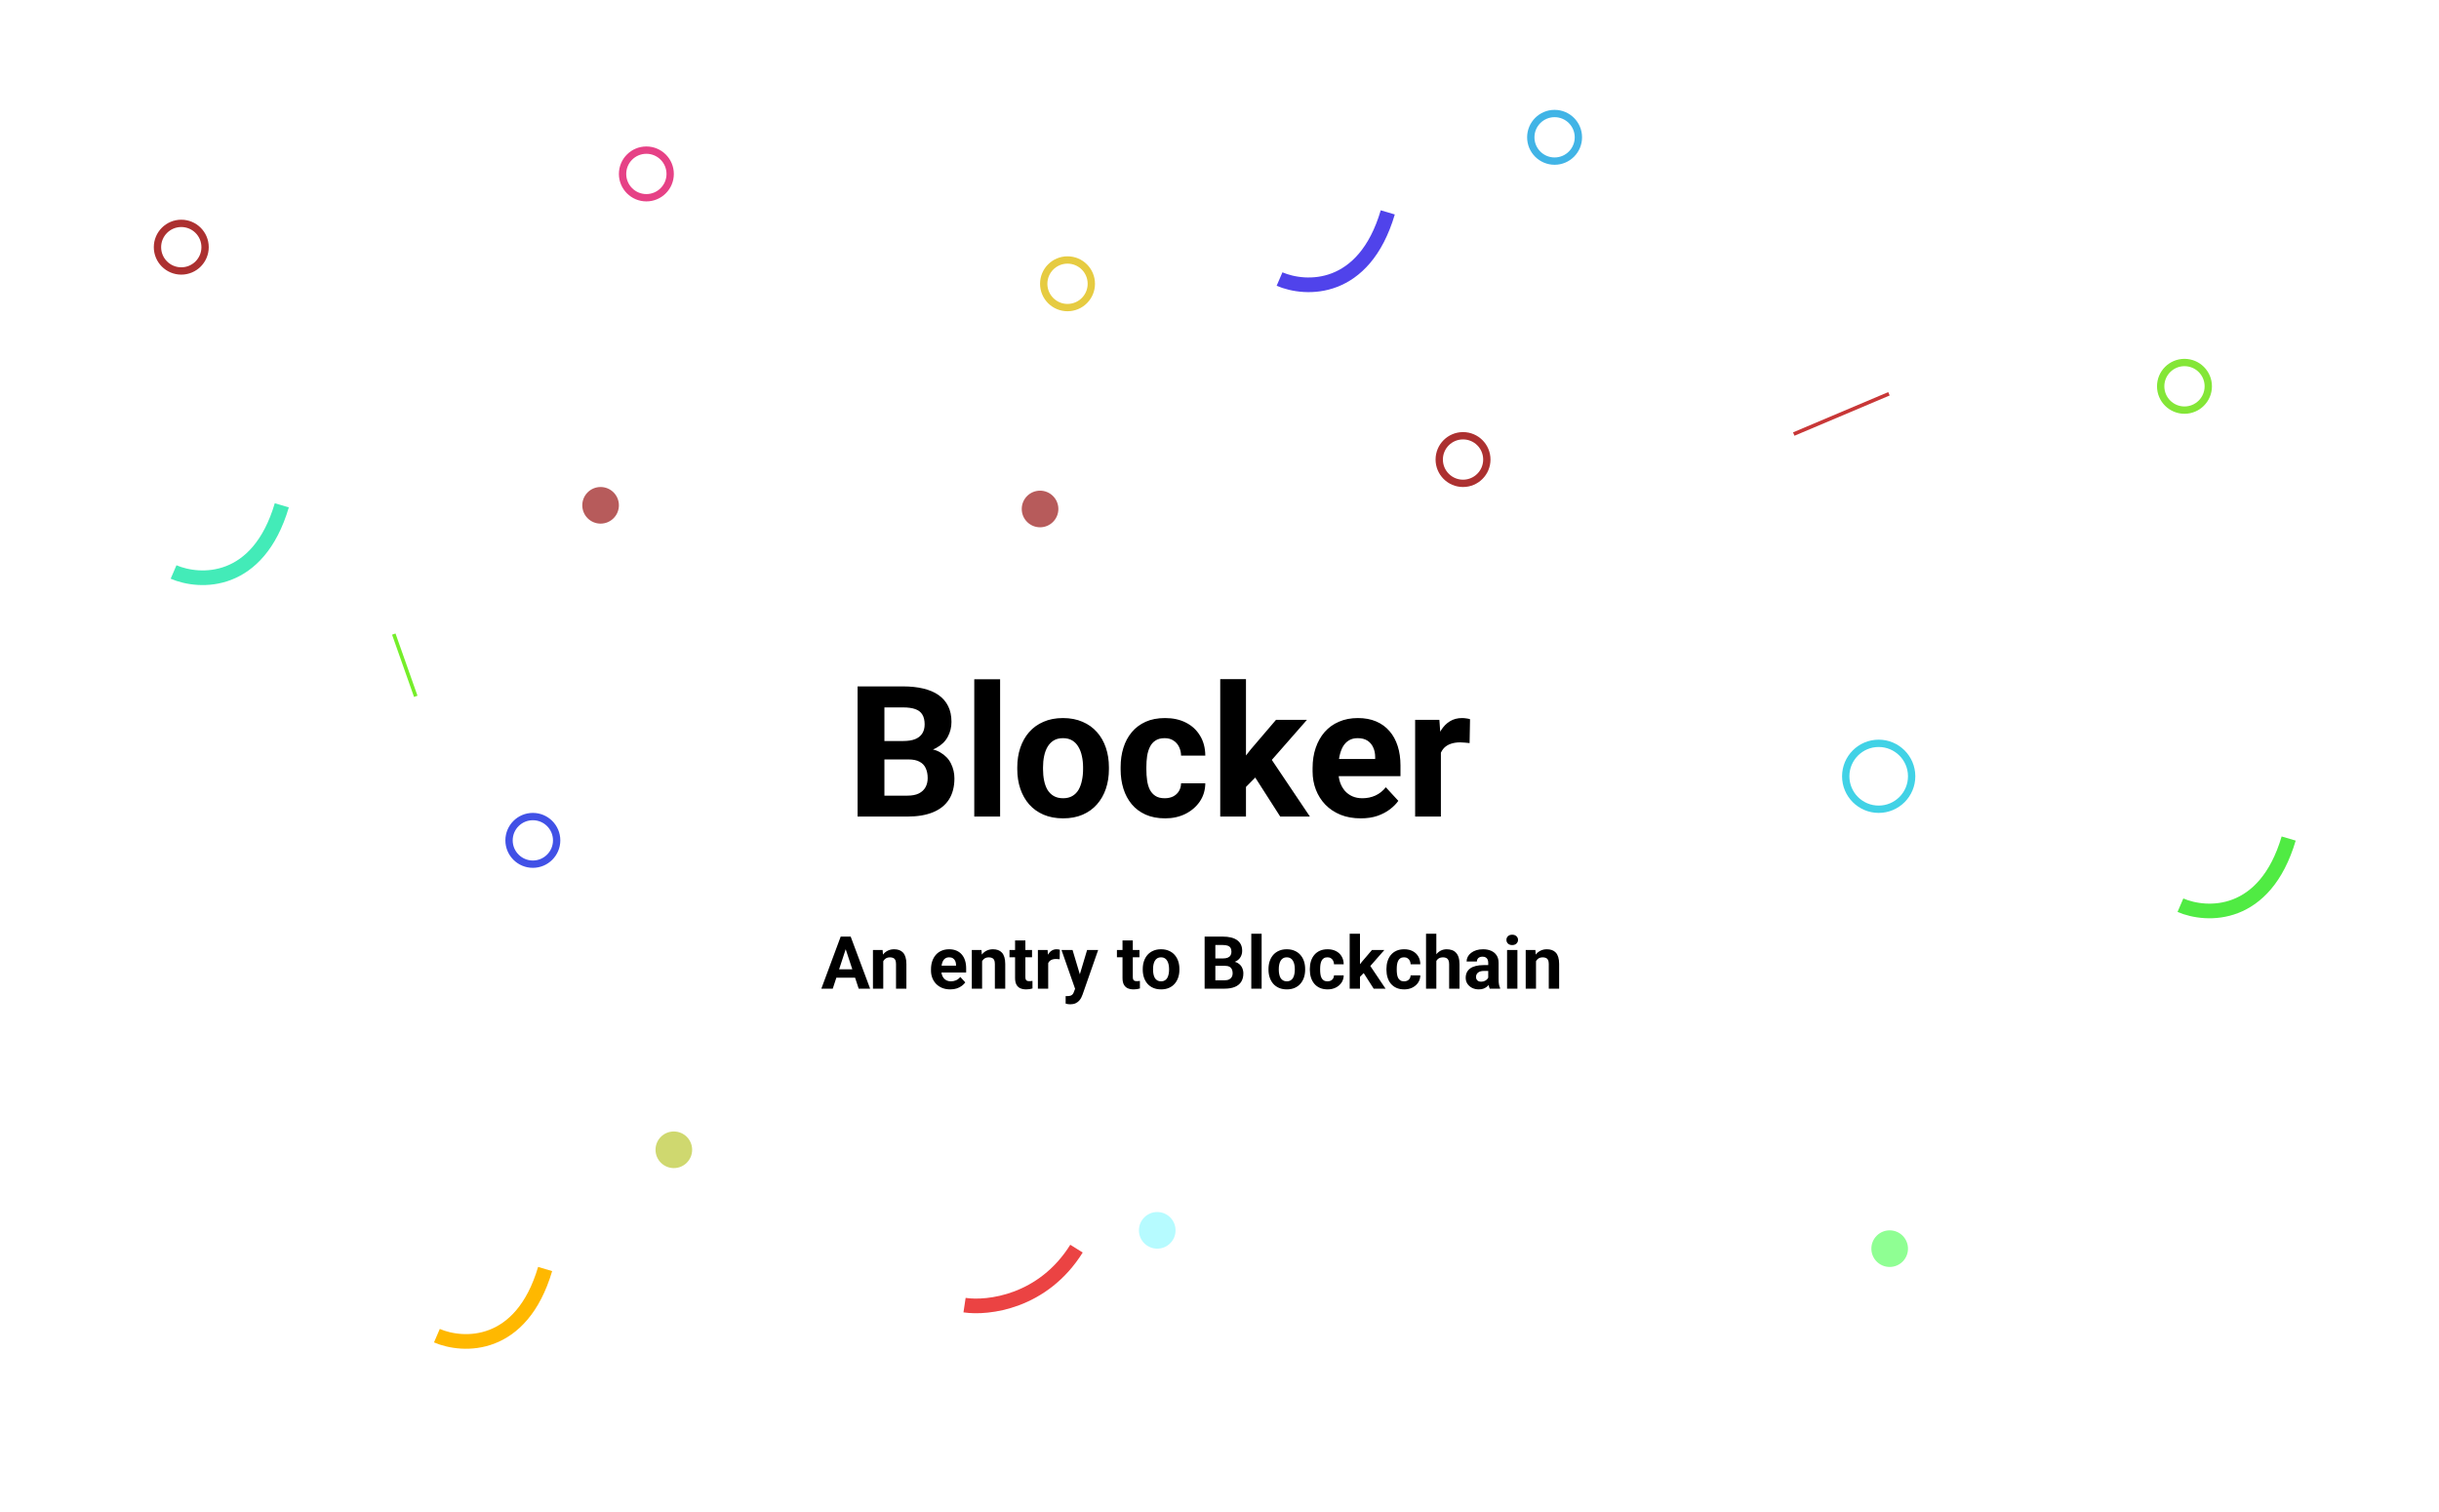 <svg width="666" height="413" viewBox="0 0 666 413" fill="none" xmlns="http://www.w3.org/2000/svg">
<rect width="666" height="413" fill="white"/>
<path d="M248.092 207.399H238.961L238.912 202.37H246.578C247.929 202.37 249.036 202.199 249.898 201.857C250.761 201.499 251.404 200.987 251.827 200.319C252.267 199.636 252.486 198.806 252.486 197.829C252.486 196.722 252.275 195.827 251.852 195.144C251.445 194.46 250.802 193.964 249.923 193.654C249.06 193.345 247.945 193.19 246.578 193.19H241.5V223H234.176V187.453H246.578C248.645 187.453 250.493 187.648 252.12 188.039C253.764 188.43 255.156 189.024 256.295 189.821C257.434 190.619 258.305 191.628 258.907 192.849C259.509 194.053 259.811 195.485 259.811 197.146C259.811 198.61 259.477 199.961 258.81 201.198C258.159 202.435 257.125 203.444 255.709 204.226C254.309 205.007 252.478 205.438 250.216 205.52L248.092 207.399ZM247.774 223H236.959L239.815 217.287H247.774C249.06 217.287 250.11 217.084 250.924 216.677C251.738 216.254 252.34 215.684 252.73 214.968C253.121 214.252 253.316 213.43 253.316 212.502C253.316 211.46 253.137 210.557 252.779 209.792C252.438 209.027 251.884 208.441 251.119 208.034C250.354 207.611 249.345 207.399 248.092 207.399H241.036L241.085 202.37H249.874L251.559 204.348C253.723 204.315 255.465 204.698 256.783 205.495C258.118 206.276 259.086 207.294 259.688 208.547C260.307 209.8 260.616 211.143 260.616 212.575C260.616 214.854 260.12 216.774 259.127 218.337C258.134 219.883 256.677 221.047 254.757 221.828C252.853 222.609 250.525 223 247.774 223ZM273.092 185.5V223H266.036V185.5H273.092ZM277.779 210.061V209.548C277.779 207.611 278.056 205.829 278.609 204.201C279.163 202.557 279.968 201.133 281.026 199.929C282.084 198.724 283.386 197.788 284.933 197.121C286.479 196.438 288.253 196.096 290.255 196.096C292.257 196.096 294.039 196.438 295.602 197.121C297.164 197.788 298.474 198.724 299.532 199.929C300.606 201.133 301.42 202.557 301.974 204.201C302.527 205.829 302.804 207.611 302.804 209.548V210.061C302.804 211.981 302.527 213.763 301.974 215.407C301.42 217.035 300.606 218.459 299.532 219.68C298.474 220.884 297.172 221.82 295.626 222.487C294.08 223.155 292.306 223.488 290.304 223.488C288.302 223.488 286.52 223.155 284.957 222.487C283.411 221.82 282.101 220.884 281.026 219.68C279.968 218.459 279.163 217.035 278.609 215.407C278.056 213.763 277.779 211.981 277.779 210.061ZM284.811 209.548V210.061C284.811 211.167 284.908 212.201 285.104 213.161C285.299 214.121 285.608 214.968 286.031 215.7C286.471 216.416 287.04 216.978 287.74 217.385C288.44 217.792 289.295 217.995 290.304 217.995C291.28 217.995 292.118 217.792 292.818 217.385C293.518 216.978 294.08 216.416 294.503 215.7C294.926 214.968 295.235 214.121 295.431 213.161C295.642 212.201 295.748 211.167 295.748 210.061V209.548C295.748 208.474 295.642 207.465 295.431 206.521C295.235 205.56 294.918 204.714 294.479 203.981C294.055 203.233 293.494 202.647 292.794 202.224C292.094 201.8 291.248 201.589 290.255 201.589C289.262 201.589 288.416 201.8 287.716 202.224C287.032 202.647 286.471 203.233 286.031 203.981C285.608 204.714 285.299 205.56 285.104 206.521C284.908 207.465 284.811 208.474 284.811 209.548ZM318.038 217.995C318.901 217.995 319.666 217.832 320.333 217.507C321 217.165 321.521 216.693 321.896 216.091C322.286 215.472 322.49 214.748 322.506 213.918H329.122C329.106 215.773 328.609 217.425 327.633 218.874C326.656 220.306 325.346 221.438 323.702 222.268C322.058 223.081 320.219 223.488 318.185 223.488C316.134 223.488 314.343 223.146 312.813 222.463C311.3 221.779 310.038 220.835 309.029 219.631C308.02 218.41 307.263 216.994 306.759 215.383C306.254 213.755 306.002 212.014 306.002 210.158V209.45C306.002 207.578 306.254 205.837 306.759 204.226C307.263 202.598 308.02 201.182 309.029 199.978C310.038 198.757 311.3 197.805 312.813 197.121C314.327 196.438 316.101 196.096 318.136 196.096C320.3 196.096 322.197 196.511 323.824 197.341C325.468 198.171 326.754 199.359 327.682 200.905C328.626 202.435 329.106 204.25 329.122 206.35H322.506C322.49 205.471 322.302 204.673 321.944 203.957C321.603 203.241 321.098 202.671 320.431 202.248C319.78 201.809 318.974 201.589 318.014 201.589C316.988 201.589 316.15 201.809 315.499 202.248C314.848 202.671 314.343 203.257 313.985 204.006C313.627 204.738 313.375 205.576 313.229 206.521C313.098 207.448 313.033 208.425 313.033 209.45V210.158C313.033 211.184 313.098 212.168 313.229 213.112C313.359 214.056 313.603 214.895 313.961 215.627C314.335 216.359 314.848 216.937 315.499 217.36C316.15 217.784 316.996 217.995 318.038 217.995ZM340.23 185.476V223H333.199V185.476H340.23ZM356.881 196.584L345.406 209.67L339.254 215.896L336.69 210.817L341.573 204.616L348.434 196.584H356.881ZM349.581 223L341.769 210.793L346.627 206.545L357.687 223H349.581ZM371.578 223.488C369.527 223.488 367.688 223.163 366.061 222.512C364.433 221.844 363.049 220.925 361.91 219.753C360.787 218.581 359.924 217.222 359.322 215.676C358.72 214.113 358.419 212.453 358.419 210.695V209.719C358.419 207.717 358.704 205.886 359.273 204.226C359.843 202.565 360.657 201.125 361.715 199.904C362.789 198.684 364.091 197.748 365.621 197.097C367.151 196.429 368.876 196.096 370.797 196.096C372.669 196.096 374.329 196.405 375.777 197.023C377.226 197.642 378.438 198.521 379.415 199.66C380.408 200.799 381.157 202.167 381.661 203.762C382.166 205.34 382.418 207.098 382.418 209.035V211.965H361.422V207.277H375.509V206.74C375.509 205.764 375.33 204.893 374.972 204.128C374.63 203.347 374.109 202.728 373.409 202.272C372.709 201.817 371.814 201.589 370.724 201.589C369.796 201.589 368.998 201.792 368.331 202.199C367.664 202.606 367.118 203.176 366.695 203.908C366.288 204.641 365.979 205.503 365.768 206.496C365.572 207.473 365.475 208.547 365.475 209.719V210.695C365.475 211.753 365.621 212.73 365.914 213.625C366.223 214.52 366.655 215.293 367.208 215.944C367.778 216.595 368.461 217.1 369.259 217.458C370.073 217.816 370.992 217.995 372.018 217.995C373.287 217.995 374.467 217.751 375.558 217.263C376.664 216.758 377.617 216.001 378.414 214.992L381.832 218.703C381.279 219.501 380.522 220.266 379.562 220.998C378.618 221.73 377.478 222.333 376.144 222.805C374.809 223.26 373.287 223.488 371.578 223.488ZM393.453 202.346V223H386.422V196.584H393.038L393.453 202.346ZM401.412 196.413L401.29 202.932C400.948 202.883 400.533 202.842 400.045 202.81C399.573 202.761 399.142 202.736 398.751 202.736C397.758 202.736 396.896 202.867 396.163 203.127C395.447 203.371 394.845 203.737 394.356 204.226C393.884 204.714 393.526 205.308 393.282 206.008C393.054 206.708 392.924 207.505 392.892 208.4L391.476 207.961C391.476 206.252 391.646 204.681 391.988 203.249C392.33 201.8 392.826 200.539 393.478 199.465C394.145 198.391 394.959 197.561 395.919 196.975C396.879 196.389 397.978 196.096 399.215 196.096C399.605 196.096 400.004 196.128 400.411 196.193C400.818 196.242 401.152 196.315 401.412 196.413Z" fill="black"/>
<path d="M231.262 258.213L227.395 270H224.279L229.562 255.781H231.545L231.262 258.213ZM234.475 270L230.598 258.213L230.285 255.781H232.287L237.6 270H234.475ZM234.299 264.707V267.002H226.789V264.707H234.299ZM241.184 261.689V270H238.371V259.434H241.008L241.184 261.689ZM240.773 264.346H240.012C240.012 263.564 240.113 262.861 240.314 262.236C240.516 261.605 240.799 261.068 241.164 260.625C241.529 260.176 241.962 259.834 242.463 259.6C242.971 259.359 243.537 259.238 244.162 259.238C244.657 259.238 245.109 259.31 245.52 259.453C245.93 259.596 246.281 259.824 246.574 260.137C246.874 260.449 247.102 260.863 247.258 261.377C247.421 261.891 247.502 262.52 247.502 263.262V270H244.67V263.252C244.67 262.783 244.605 262.419 244.475 262.158C244.344 261.898 244.152 261.715 243.898 261.611C243.651 261.501 243.345 261.445 242.98 261.445C242.603 261.445 242.274 261.52 241.994 261.67C241.721 261.82 241.493 262.028 241.311 262.295C241.135 262.555 241.001 262.861 240.91 263.213C240.819 263.564 240.773 263.942 240.773 264.346ZM259.484 270.195C258.664 270.195 257.928 270.065 257.277 269.805C256.626 269.538 256.073 269.17 255.617 268.701C255.168 268.232 254.823 267.689 254.582 267.07C254.341 266.445 254.221 265.781 254.221 265.078V264.688C254.221 263.887 254.335 263.154 254.562 262.49C254.79 261.826 255.116 261.25 255.539 260.762C255.969 260.273 256.49 259.899 257.102 259.639C257.714 259.372 258.404 259.238 259.172 259.238C259.921 259.238 260.585 259.362 261.164 259.609C261.743 259.857 262.229 260.208 262.619 260.664C263.016 261.12 263.316 261.667 263.518 262.305C263.719 262.936 263.82 263.639 263.82 264.414V265.586H255.422V263.711H261.057V263.496C261.057 263.105 260.985 262.757 260.842 262.451C260.705 262.139 260.497 261.891 260.217 261.709C259.937 261.527 259.579 261.436 259.143 261.436C258.771 261.436 258.452 261.517 258.186 261.68C257.919 261.842 257.701 262.07 257.531 262.363C257.368 262.656 257.245 263.001 257.16 263.398C257.082 263.789 257.043 264.219 257.043 264.688V265.078C257.043 265.501 257.102 265.892 257.219 266.25C257.342 266.608 257.515 266.917 257.736 267.178C257.964 267.438 258.238 267.64 258.557 267.783C258.882 267.926 259.25 267.998 259.66 267.998C260.168 267.998 260.64 267.9 261.076 267.705C261.519 267.503 261.9 267.201 262.219 266.797L263.586 268.281C263.365 268.6 263.062 268.906 262.678 269.199C262.3 269.492 261.844 269.733 261.311 269.922C260.777 270.104 260.168 270.195 259.484 270.195ZM268.176 261.689V270H265.363V259.434H268L268.176 261.689ZM267.766 264.346H267.004C267.004 263.564 267.105 262.861 267.307 262.236C267.508 261.605 267.792 261.068 268.156 260.625C268.521 260.176 268.954 259.834 269.455 259.6C269.963 259.359 270.529 259.238 271.154 259.238C271.649 259.238 272.102 259.31 272.512 259.453C272.922 259.596 273.273 259.824 273.566 260.137C273.866 260.449 274.094 260.863 274.25 261.377C274.413 261.891 274.494 262.52 274.494 263.262V270H271.662V263.252C271.662 262.783 271.597 262.419 271.467 262.158C271.337 261.898 271.145 261.715 270.891 261.611C270.643 261.501 270.337 261.445 269.973 261.445C269.595 261.445 269.266 261.52 268.986 261.67C268.713 261.82 268.485 262.028 268.303 262.295C268.127 262.555 267.993 262.861 267.902 263.213C267.811 263.564 267.766 263.942 267.766 264.346ZM281.809 259.434V261.426H275.656V259.434H281.809ZM277.18 256.826H279.992V266.816C279.992 267.122 280.031 267.357 280.109 267.52C280.194 267.682 280.318 267.796 280.48 267.861C280.643 267.92 280.848 267.949 281.096 267.949C281.271 267.949 281.428 267.943 281.564 267.93C281.708 267.91 281.828 267.891 281.926 267.871L281.936 269.941C281.695 270.02 281.434 270.081 281.154 270.127C280.874 270.173 280.565 270.195 280.227 270.195C279.608 270.195 279.068 270.094 278.605 269.893C278.15 269.684 277.798 269.352 277.551 268.896C277.303 268.441 277.18 267.842 277.18 267.1V256.826ZM286.223 261.738V270H283.41V259.434H286.057L286.223 261.738ZM289.406 259.365L289.357 261.973C289.221 261.953 289.055 261.937 288.859 261.924C288.671 261.904 288.498 261.895 288.342 261.895C287.945 261.895 287.6 261.947 287.307 262.051C287.02 262.148 286.779 262.295 286.584 262.49C286.395 262.686 286.252 262.923 286.154 263.203C286.063 263.483 286.011 263.802 285.998 264.16L285.432 263.984C285.432 263.301 285.5 262.673 285.637 262.1C285.773 261.52 285.972 261.016 286.232 260.586C286.499 260.156 286.825 259.824 287.209 259.59C287.593 259.355 288.033 259.238 288.527 259.238C288.684 259.238 288.843 259.251 289.006 259.277C289.169 259.297 289.302 259.326 289.406 259.365ZM294.045 268.809L296.848 259.434H299.865L295.617 271.592C295.526 271.859 295.402 272.145 295.246 272.451C295.096 272.757 294.891 273.047 294.631 273.32C294.377 273.6 294.055 273.828 293.664 274.004C293.28 274.18 292.808 274.268 292.248 274.268C291.981 274.268 291.763 274.251 291.594 274.219C291.424 274.186 291.223 274.141 290.988 274.082V272.021C291.06 272.021 291.135 272.021 291.213 272.021C291.291 272.028 291.366 272.031 291.438 272.031C291.809 272.031 292.111 271.989 292.346 271.904C292.58 271.82 292.769 271.689 292.912 271.514C293.055 271.344 293.169 271.123 293.254 270.85L294.045 268.809ZM292.873 259.434L295.168 267.09L295.568 270.068L293.654 270.273L289.855 259.434H292.873ZM311.145 259.434V261.426H304.992V259.434H311.145ZM306.516 256.826H309.328V266.816C309.328 267.122 309.367 267.357 309.445 267.52C309.53 267.682 309.654 267.796 309.816 267.861C309.979 267.92 310.184 267.949 310.432 267.949C310.607 267.949 310.764 267.943 310.9 267.93C311.044 267.91 311.164 267.891 311.262 267.871L311.271 269.941C311.031 270.02 310.77 270.081 310.49 270.127C310.21 270.173 309.901 270.195 309.562 270.195C308.944 270.195 308.404 270.094 307.941 269.893C307.486 269.684 307.134 269.352 306.887 268.896C306.639 268.441 306.516 267.842 306.516 267.1V256.826ZM312.043 264.824V264.619C312.043 263.844 312.154 263.132 312.375 262.48C312.596 261.823 312.919 261.253 313.342 260.771C313.765 260.29 314.286 259.915 314.904 259.648C315.523 259.375 316.232 259.238 317.033 259.238C317.834 259.238 318.547 259.375 319.172 259.648C319.797 259.915 320.321 260.29 320.744 260.771C321.174 261.253 321.499 261.823 321.721 262.48C321.942 263.132 322.053 263.844 322.053 264.619V264.824C322.053 265.592 321.942 266.305 321.721 266.963C321.499 267.614 321.174 268.184 320.744 268.672C320.321 269.154 319.8 269.528 319.182 269.795C318.563 270.062 317.854 270.195 317.053 270.195C316.252 270.195 315.539 270.062 314.914 269.795C314.296 269.528 313.771 269.154 313.342 268.672C312.919 268.184 312.596 267.614 312.375 266.963C312.154 266.305 312.043 265.592 312.043 264.824ZM314.855 264.619V264.824C314.855 265.267 314.895 265.68 314.973 266.064C315.051 266.449 315.174 266.787 315.344 267.08C315.52 267.367 315.747 267.591 316.027 267.754C316.307 267.917 316.649 267.998 317.053 267.998C317.443 267.998 317.779 267.917 318.059 267.754C318.339 267.591 318.563 267.367 318.732 267.08C318.902 266.787 319.025 266.449 319.104 266.064C319.188 265.68 319.23 265.267 319.23 264.824V264.619C319.23 264.189 319.188 263.786 319.104 263.408C319.025 263.024 318.898 262.686 318.723 262.393C318.553 262.093 318.329 261.859 318.049 261.689C317.769 261.52 317.43 261.436 317.033 261.436C316.636 261.436 316.298 261.52 316.018 261.689C315.744 261.859 315.52 262.093 315.344 262.393C315.174 262.686 315.051 263.024 314.973 263.408C314.895 263.786 314.855 264.189 314.855 264.619ZM334.504 263.76H330.852L330.832 261.748H333.898C334.439 261.748 334.882 261.68 335.227 261.543C335.572 261.4 335.829 261.195 335.998 260.928C336.174 260.654 336.262 260.322 336.262 259.932C336.262 259.489 336.177 259.131 336.008 258.857C335.845 258.584 335.588 258.385 335.236 258.262C334.891 258.138 334.445 258.076 333.898 258.076H331.867V270H328.938V255.781H333.898C334.725 255.781 335.464 255.859 336.115 256.016C336.773 256.172 337.329 256.41 337.785 256.729C338.241 257.048 338.589 257.451 338.83 257.939C339.071 258.421 339.191 258.994 339.191 259.658C339.191 260.244 339.058 260.785 338.791 261.279C338.531 261.774 338.117 262.178 337.551 262.49C336.991 262.803 336.258 262.975 335.354 263.008L334.504 263.76ZM334.377 270H330.051L331.193 267.715H334.377C334.891 267.715 335.311 267.633 335.637 267.471C335.962 267.301 336.203 267.074 336.359 266.787C336.516 266.501 336.594 266.172 336.594 265.801C336.594 265.384 336.522 265.023 336.379 264.717C336.242 264.411 336.021 264.176 335.715 264.014C335.409 263.844 335.005 263.76 334.504 263.76H331.682L331.701 261.748H335.217L335.891 262.539C336.757 262.526 337.453 262.679 337.98 262.998C338.514 263.311 338.902 263.717 339.143 264.219C339.39 264.72 339.514 265.257 339.514 265.83C339.514 266.742 339.315 267.51 338.918 268.135C338.521 268.753 337.938 269.219 337.17 269.531C336.408 269.844 335.477 270 334.377 270ZM344.504 255V270H341.682V255H344.504ZM346.379 264.824V264.619C346.379 263.844 346.49 263.132 346.711 262.48C346.932 261.823 347.255 261.253 347.678 260.771C348.101 260.29 348.622 259.915 349.24 259.648C349.859 259.375 350.568 259.238 351.369 259.238C352.17 259.238 352.883 259.375 353.508 259.648C354.133 259.915 354.657 260.29 355.08 260.771C355.51 261.253 355.835 261.823 356.057 262.48C356.278 263.132 356.389 263.844 356.389 264.619V264.824C356.389 265.592 356.278 266.305 356.057 266.963C355.835 267.614 355.51 268.184 355.08 268.672C354.657 269.154 354.136 269.528 353.518 269.795C352.899 270.062 352.189 270.195 351.389 270.195C350.588 270.195 349.875 270.062 349.25 269.795C348.632 269.528 348.107 269.154 347.678 268.672C347.255 268.184 346.932 267.614 346.711 266.963C346.49 266.305 346.379 265.592 346.379 264.824ZM349.191 264.619V264.824C349.191 265.267 349.23 265.68 349.309 266.064C349.387 266.449 349.51 266.787 349.68 267.08C349.855 267.367 350.083 267.591 350.363 267.754C350.643 267.917 350.985 267.998 351.389 267.998C351.779 267.998 352.115 267.917 352.395 267.754C352.674 267.591 352.899 267.367 353.068 267.08C353.238 266.787 353.361 266.449 353.439 266.064C353.524 265.68 353.566 265.267 353.566 264.824V264.619C353.566 264.189 353.524 263.786 353.439 263.408C353.361 263.024 353.234 262.686 353.059 262.393C352.889 262.093 352.665 261.859 352.385 261.689C352.105 261.52 351.766 261.436 351.369 261.436C350.972 261.436 350.633 261.52 350.354 261.689C350.08 261.859 349.855 262.093 349.68 262.393C349.51 262.686 349.387 263.024 349.309 263.408C349.23 263.786 349.191 264.189 349.191 264.619ZM362.482 267.998C362.827 267.998 363.133 267.933 363.4 267.803C363.667 267.666 363.876 267.477 364.025 267.236C364.182 266.989 364.263 266.699 364.27 266.367H366.916C366.91 267.109 366.711 267.77 366.32 268.35C365.93 268.923 365.406 269.375 364.748 269.707C364.09 270.033 363.355 270.195 362.541 270.195C361.721 270.195 361.005 270.059 360.393 269.785C359.787 269.512 359.283 269.134 358.879 268.652C358.475 268.164 358.173 267.598 357.971 266.953C357.769 266.302 357.668 265.605 357.668 264.863V264.58C357.668 263.831 357.769 263.135 357.971 262.49C358.173 261.839 358.475 261.273 358.879 260.791C359.283 260.303 359.787 259.922 360.393 259.648C360.998 259.375 361.708 259.238 362.521 259.238C363.387 259.238 364.146 259.404 364.797 259.736C365.454 260.068 365.969 260.544 366.34 261.162C366.717 261.774 366.91 262.5 366.916 263.34H364.27C364.263 262.988 364.188 262.669 364.045 262.383C363.908 262.096 363.706 261.868 363.439 261.699C363.179 261.523 362.857 261.436 362.473 261.436C362.062 261.436 361.727 261.523 361.467 261.699C361.206 261.868 361.005 262.103 360.861 262.402C360.718 262.695 360.617 263.031 360.559 263.408C360.507 263.779 360.48 264.17 360.48 264.58V264.863C360.48 265.273 360.507 265.667 360.559 266.045C360.611 266.423 360.708 266.758 360.852 267.051C361.001 267.344 361.206 267.575 361.467 267.744C361.727 267.913 362.066 267.998 362.482 267.998ZM371.359 254.99V270H368.547V254.99H371.359ZM378.02 259.434L373.43 264.668L370.969 267.158L369.943 265.127L371.896 262.646L374.641 259.434H378.02ZM375.1 270L371.975 265.117L373.918 263.418L378.342 270H375.1ZM383.4 267.998C383.745 267.998 384.051 267.933 384.318 267.803C384.585 267.666 384.794 267.477 384.943 267.236C385.1 266.989 385.181 266.699 385.188 266.367H387.834C387.827 267.109 387.629 267.77 387.238 268.35C386.848 268.923 386.324 269.375 385.666 269.707C385.008 270.033 384.273 270.195 383.459 270.195C382.639 270.195 381.923 270.059 381.311 269.785C380.705 269.512 380.201 269.134 379.797 268.652C379.393 268.164 379.09 267.598 378.889 266.953C378.687 266.302 378.586 265.605 378.586 264.863V264.58C378.586 263.831 378.687 263.135 378.889 262.49C379.09 261.839 379.393 261.273 379.797 260.791C380.201 260.303 380.705 259.922 381.311 259.648C381.916 259.375 382.626 259.238 383.439 259.238C384.305 259.238 385.064 259.404 385.715 259.736C386.372 260.068 386.887 260.544 387.258 261.162C387.635 261.774 387.827 262.5 387.834 263.34H385.188C385.181 262.988 385.106 262.669 384.963 262.383C384.826 262.096 384.624 261.868 384.357 261.699C384.097 261.523 383.775 261.436 383.391 261.436C382.98 261.436 382.645 261.523 382.385 261.699C382.124 261.868 381.923 262.103 381.779 262.402C381.636 262.695 381.535 263.031 381.477 263.408C381.424 263.779 381.398 264.17 381.398 264.58V264.863C381.398 265.273 381.424 265.667 381.477 266.045C381.529 266.423 381.626 266.758 381.77 267.051C381.919 267.344 382.124 267.575 382.385 267.744C382.645 267.913 382.984 267.998 383.4 267.998ZM392.209 255V270H389.396V255H392.209ZM391.809 264.346H391.037C391.044 263.61 391.141 262.933 391.33 262.314C391.519 261.689 391.789 261.149 392.141 260.693C392.492 260.231 392.912 259.873 393.4 259.619C393.895 259.365 394.442 259.238 395.041 259.238C395.562 259.238 396.034 259.313 396.457 259.463C396.887 259.606 397.255 259.84 397.561 260.166C397.873 260.485 398.114 260.905 398.283 261.426C398.452 261.947 398.537 262.578 398.537 263.32V270H395.705V263.301C395.705 262.832 395.637 262.464 395.5 262.197C395.37 261.924 395.178 261.732 394.924 261.621C394.676 261.504 394.37 261.445 394.006 261.445C393.602 261.445 393.257 261.52 392.971 261.67C392.691 261.82 392.466 262.028 392.297 262.295C392.128 262.555 392.004 262.861 391.926 263.213C391.848 263.564 391.809 263.942 391.809 264.346ZM406.379 267.617V262.91C406.379 262.572 406.324 262.282 406.213 262.041C406.102 261.794 405.93 261.602 405.695 261.465C405.467 261.328 405.171 261.26 404.807 261.26C404.494 261.26 404.224 261.315 403.996 261.426C403.768 261.53 403.592 261.683 403.469 261.885C403.345 262.08 403.283 262.311 403.283 262.578H400.471C400.471 262.129 400.575 261.702 400.783 261.299C400.992 260.895 401.294 260.54 401.691 260.234C402.089 259.922 402.561 259.678 403.107 259.502C403.661 259.326 404.279 259.238 404.963 259.238C405.783 259.238 406.512 259.375 407.15 259.648C407.788 259.922 408.29 260.332 408.654 260.879C409.025 261.426 409.211 262.109 409.211 262.93V267.451C409.211 268.031 409.247 268.506 409.318 268.877C409.39 269.242 409.494 269.561 409.631 269.834V270H406.789C406.652 269.714 406.548 269.355 406.477 268.926C406.411 268.49 406.379 268.053 406.379 267.617ZM406.75 263.564L406.77 265.156H405.197C404.826 265.156 404.504 265.199 404.23 265.283C403.957 265.368 403.732 265.488 403.557 265.645C403.381 265.794 403.251 265.97 403.166 266.172C403.088 266.374 403.049 266.595 403.049 266.836C403.049 267.077 403.104 267.295 403.215 267.49C403.326 267.679 403.485 267.829 403.693 267.939C403.902 268.044 404.146 268.096 404.426 268.096C404.849 268.096 405.217 268.011 405.529 267.842C405.842 267.673 406.083 267.464 406.252 267.217C406.428 266.969 406.519 266.735 406.525 266.514L407.268 267.705C407.163 267.972 407.02 268.249 406.838 268.535C406.662 268.822 406.438 269.092 406.164 269.346C405.891 269.593 405.562 269.798 405.178 269.961C404.794 270.117 404.338 270.195 403.811 270.195C403.14 270.195 402.531 270.062 401.984 269.795C401.444 269.521 401.014 269.147 400.695 268.672C400.383 268.19 400.227 267.643 400.227 267.031C400.227 266.478 400.331 265.986 400.539 265.557C400.747 265.127 401.053 264.766 401.457 264.473C401.867 264.173 402.378 263.949 402.99 263.799C403.602 263.643 404.312 263.564 405.119 263.564H406.75ZM414.348 259.434V270H411.525V259.434H414.348ZM411.35 256.68C411.35 256.27 411.493 255.931 411.779 255.664C412.066 255.397 412.45 255.264 412.932 255.264C413.407 255.264 413.788 255.397 414.074 255.664C414.367 255.931 414.514 256.27 414.514 256.68C414.514 257.09 414.367 257.428 414.074 257.695C413.788 257.962 413.407 258.096 412.932 258.096C412.45 258.096 412.066 257.962 411.779 257.695C411.493 257.428 411.35 257.09 411.35 256.68ZM419.426 261.689V270H416.613V259.434H419.25L419.426 261.689ZM419.016 264.346H418.254C418.254 263.564 418.355 262.861 418.557 262.236C418.758 261.605 419.042 261.068 419.406 260.625C419.771 260.176 420.204 259.834 420.705 259.6C421.213 259.359 421.779 259.238 422.404 259.238C422.899 259.238 423.352 259.31 423.762 259.453C424.172 259.596 424.523 259.824 424.816 260.137C425.116 260.449 425.344 260.863 425.5 261.377C425.663 261.891 425.744 262.52 425.744 263.262V270H422.912V263.252C422.912 262.783 422.847 262.419 422.717 262.158C422.587 261.898 422.395 261.715 422.141 261.611C421.893 261.501 421.587 261.445 421.223 261.445C420.845 261.445 420.516 261.52 420.236 261.67C419.963 261.82 419.735 262.028 419.553 262.295C419.377 262.555 419.243 262.861 419.152 263.213C419.061 263.564 419.016 263.942 419.016 264.346Z" fill="black"/>
<circle cx="176.5" cy="47.5" r="6.5" stroke="#E64186" stroke-width="2"/>
<circle cx="424.5" cy="37.5" r="6.5" stroke="#41B4E6" stroke-width="2"/>
<circle cx="49.5" cy="67.5" r="6.5" stroke="#AC3030" stroke-width="2"/>
<circle cx="291.5" cy="77.5" r="6.5" stroke="#E6CB41" stroke-width="2"/>
<circle cx="399.5" cy="125.5" r="6.5" stroke="#AC3030" stroke-width="2"/>
<circle cx="145.5" cy="229.5" r="6.5" stroke="#4151E6" stroke-width="2"/>
<circle cx="513" cy="212" r="9" stroke="#41D2E6" stroke-width="2"/>
<circle cx="596.5" cy="105.5" r="6.5" stroke="#84E637" stroke-width="2"/>
<line x1="489.805" y1="118.54" x2="515.805" y2="107.54" stroke="#C83737"/>
<line x1="113.529" y1="190.166" x2="107.529" y2="173.166" stroke="#75EE2A"/>
<circle cx="164" cy="138" r="5" fill="#B75B5B"/>
<circle cx="516" cy="341" r="5" fill="#8FFF93"/>
<circle cx="316" cy="336" r="5" fill="#B6FBFF"/>
<circle cx="184" cy="314" r="5" fill="#CFD86F"/>
<circle cx="284" cy="139" r="5" fill="#B75B5B"/>
<path d="M624.95 229C618.463 250.942 602.543 250.28 595.394 247.207" stroke="#50EB43" stroke-width="4"/>
<path d="M293.95 341C284.803 355.635 269.761 357.382 263.382 356.427" stroke="#EB4343" stroke-width="4"/>
<path d="M148.854 346.56C142.367 368.501 126.447 367.84 119.298 364.766" stroke="#FFB800" stroke-width="4"/>
<path d="M76.95 138C70.463 159.942 54.543 159.28 47.394 156.207" stroke="#43EBB8" stroke-width="4"/>
<path d="M378.95 58C372.463 79.942 356.543 79.28 349.394 76.207" stroke="#5043EB" stroke-width="4"/>
</svg>
